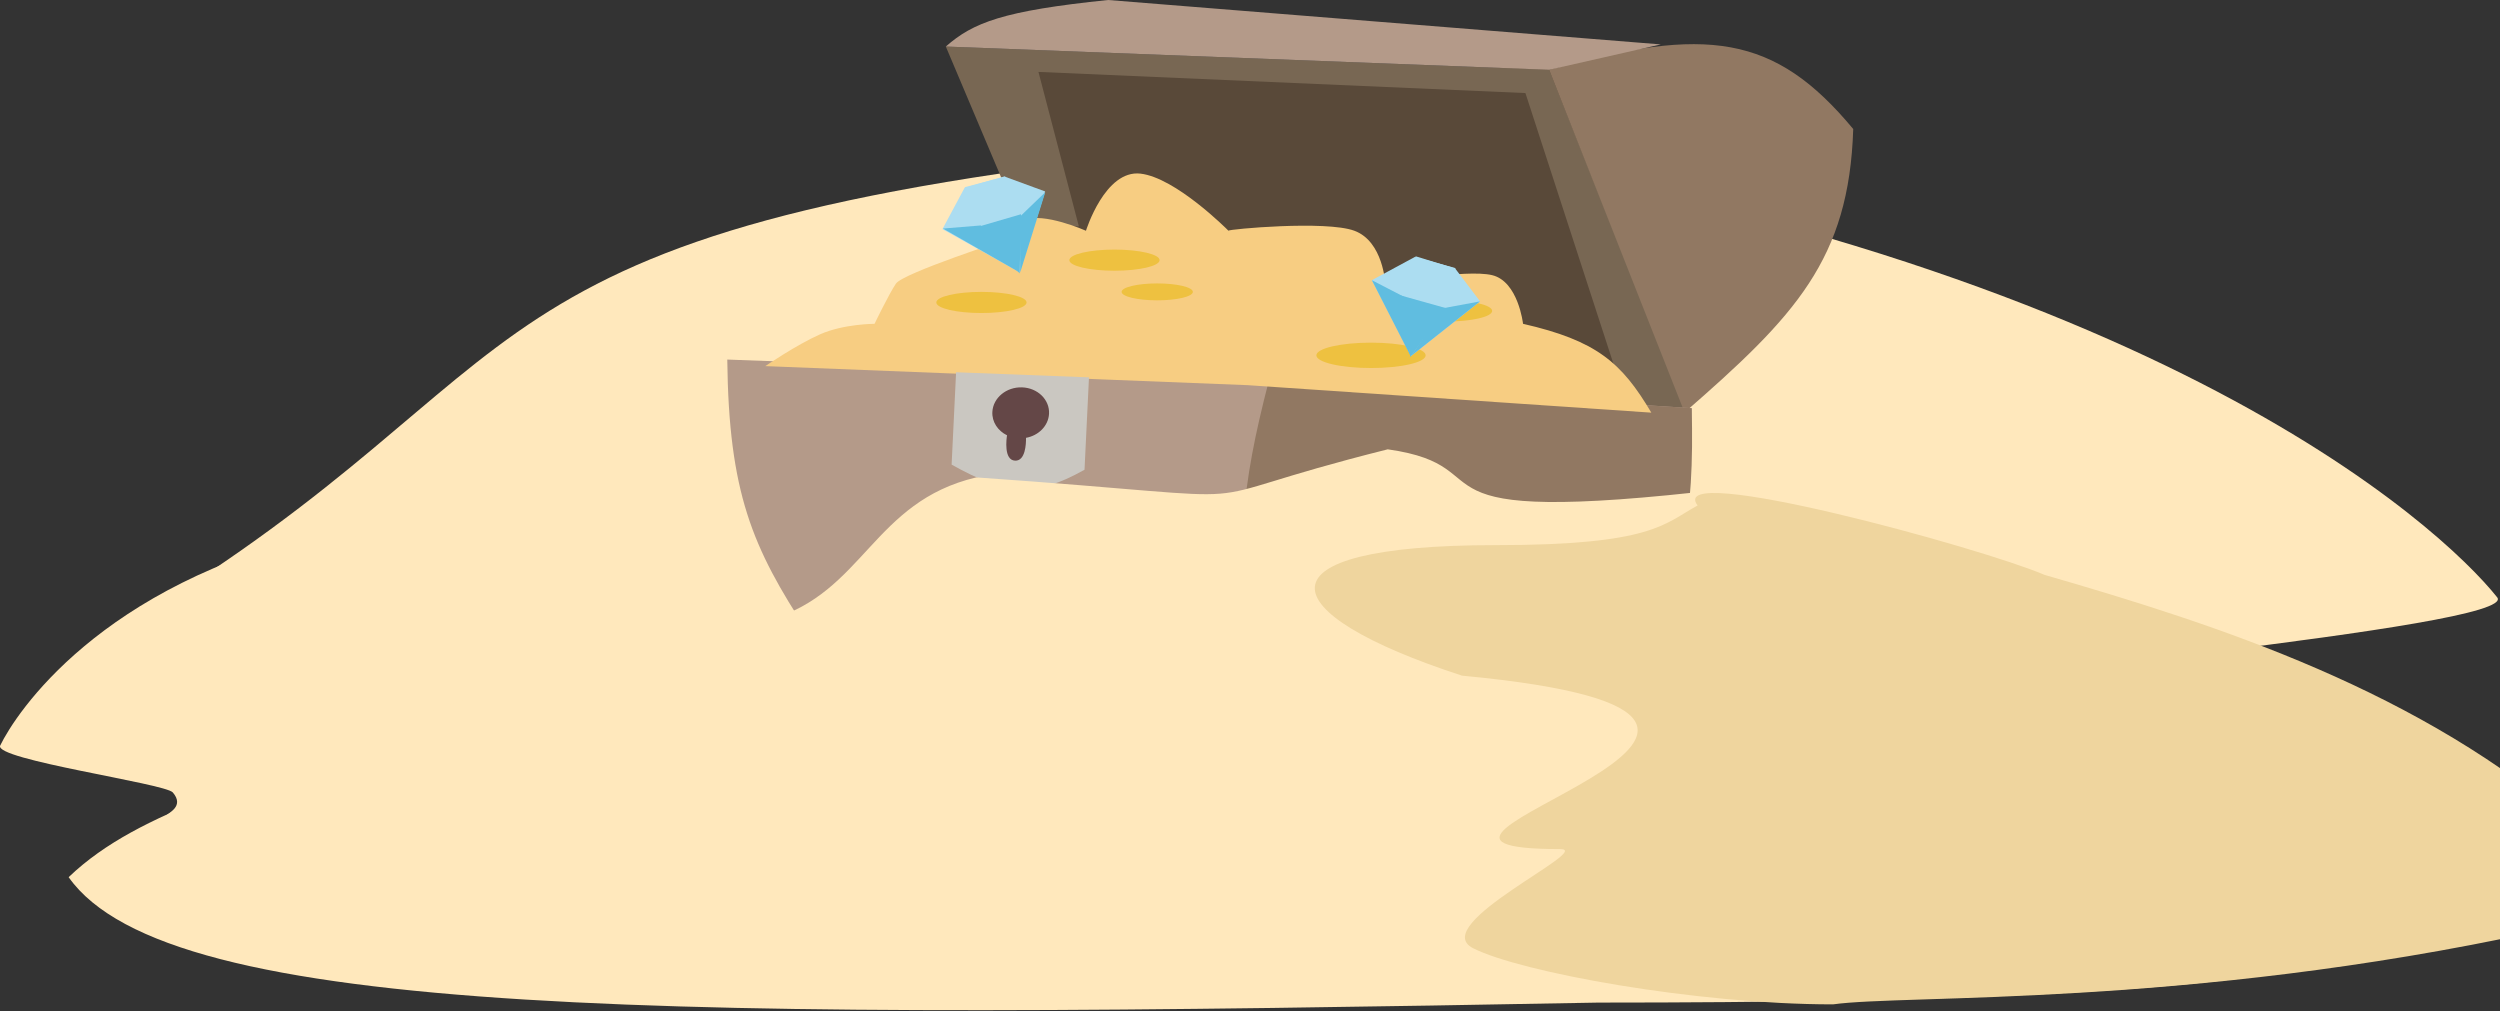 <svg width="482" height="195" viewBox="0 0 482 195" fill="none" xmlns="http://www.w3.org/2000/svg">
<rect x="0" y="0" width="482" height="195" fill="#333333" stroke="none"/>
<path d="M481.457 115.169C486.107 121.026 369.068 130.931 363.774 134.721C347.236 146.562 410.85 145.207 308.111 145.207C149.032 148.164 35.054 155.104 11.089 139.817C14.311 132.173 12.52 145.231 40.062 110.516C110.171 63.698 90.493 40.13 259.358 26.116C413.563 48.026 470.778 101.719 481.457 115.169Z" fill="#FFE8BC"/>
<path d="M0.038 143.741C-1.277 146.45 31.823 151.031 33.32 152.784C37.997 158.26 20.007 157.634 49.062 157.634C94.052 159.001 126.286 162.211 133.064 155.14C132.152 151.605 132.659 157.645 124.87 141.589C105.042 119.935 110.607 109.035 62.85 102.553C19.239 112.687 3.058 137.52 0.038 143.741Z" fill="#FFE8BC"/>
<rect x="198.84" y="13.049" width="119.992" height="69.323" fill="#594939"/>
<path d="M197.008 43.633L182.353 8.971L298.681 13.457L325.244 79.925H314.252L294.101 17.942L200.214 13.865L208 43.633H197.008Z" fill="#786753"/>
<path d="M357.303 24.875C356.501 50.018 346.12 60.94 324.786 79.518L298.681 13.457C329.04 4.921 342.151 6.651 357.303 24.875Z" fill="#917862"/>
<path d="M213.641 0C193.339 2.084 187.609 4.356 182.353 8.971L298.681 13.457L320.206 8.563L213.641 0Z" fill="#B49A89"/>
<path d="M155.789 121.927C144.983 105.516 140.509 94.931 140.218 69.323L240.059 72.993L326.16 78.702C326.079 102.56 324.29 114.671 314.252 131.306L155.789 121.927Z" fill="#B49A89"/>
<path d="M326.16 78.702C326.689 99.78 324.589 112.07 314.71 131.306L240.975 126.82C238.291 105.979 239.208 94.284 244.639 73.401L326.16 78.702Z" fill="#917862"/>
<path d="M293.643 62.431C307.778 65.669 312.63 69.849 318.374 79.558L240.517 74.257L147.546 70.587C147.546 70.587 153.499 66.509 158.079 64.47C162.659 62.431 168.613 62.431 168.613 62.431C168.613 62.431 171.361 56.722 172.735 54.683C174.109 52.644 194.26 46.12 194.26 46.12C194.26 46.12 193.802 44.081 197.466 42.45C201.13 40.818 209.374 44.489 209.374 44.489C209.374 44.489 213.037 32.663 219.907 33.478C226.638 34.277 236.447 44.08 236.84 44.476C236.868 44.188 255.644 42.46 261.126 44.489C266.692 46.548 267.08 54.683 267.08 54.683C267.08 54.683 282.651 51.828 287.689 53.052C292.727 54.275 293.643 62.431 293.643 62.431Z" fill="#F7CD82"/>
<path d="M183.471 89.58L184.334 71.77L209.957 72.754L209.095 90.564C199.538 95.955 193.914 95.414 183.471 89.58Z" fill="#CAC7C1"/>
<ellipse cx="214.869" cy="50.157" rx="8.702" ry="2.039" fill="#EEC140"/>
<ellipse cx="189.222" cy="58.313" rx="8.702" ry="2.039" fill="#EEC140"/>
<ellipse cx="223.113" cy="56.274" rx="6.87" ry="1.631" fill="#EEC140"/>
<ellipse cx="264.332" cy="68.508" rx="10.534" ry="2.447" fill="#EEC140"/>
<ellipse cx="278.987" cy="59.944" rx="8.702" ry="2.039" fill="#EEC140"/>
<path fill-rule="evenodd" clip-rule="evenodd" d="M197.816 84.414C200.242 83.978 202.129 82.099 202.254 79.784C202.4 77.071 200.072 74.788 197.055 74.684C194.038 74.58 191.474 76.694 191.328 79.406C191.223 81.345 192.382 83.064 194.154 83.925C194.054 84.554 193.479 88.736 195.72 88.814C197.695 88.882 197.833 85.621 197.816 84.414Z" fill="#644747"/>
<path d="M193.63 34.024L185.975 36.201L181.704 44.173L196.602 52.506L201.5 36.909L193.63 34.024Z" fill="#ACDDF1"/>
<path d="M188.996 43.811L186.013 36.088L193.795 34.032L196.182 41.657L188.996 43.811Z" fill="#ACDDF1"/>
<path d="M196.854 41.302L196.591 52.72L188.269 43.81L196.854 41.302Z" fill="#60BDE0"/>
<path d="M201.53 37.056L196.627 41.782L196.699 52.519L201.53 37.056Z" fill="#60BDE0"/>
<path d="M181.801 44.065L189.095 43.466L196.456 52.453L181.801 44.065Z" fill="#60BDE0"/>
<path d="M280.474 51.648L272.78 49.54L264.494 54.019L272.04 68.643L285.357 58.103L280.474 51.648Z" fill="#ACDDF1"/>
<path d="M271.004 57.444L272.928 49.408L280.622 51.779L278.254 59.42L271.004 57.444Z" fill="#ACDDF1"/>
<path d="M278.696 59.384L271.912 68.843L270.034 56.956L278.696 59.384Z" fill="#60BDE0"/>
<path d="M285.356 58.103L278.254 59.42L272.04 68.642L285.356 58.103Z" fill="#60BDE0"/>
<path d="M264.494 54.019L270.856 57.313L271.892 68.511L264.494 54.019Z" fill="#60BDE0"/>
<path d="M481.503 163.261C481.503 185.524 443.784 193.299 308.157 193.299C130.477 196.601 32.551 196.508 13.235 169.118C27.185 155.741 49.592 151.276 78.694 138.861C96.678 131.189 123.912 126.513 148.517 119.433C166.507 114.257 168.281 96.749 188.222 92.043C252.25 96.502 223.204 97.742 267.558 86.629C291.566 90.04 267.558 101.916 332.732 94.273C368.859 123.892 379.272 100.697 399.979 108.633C419.054 115.942 434.616 123.455 446.837 130.582C470.356 144.297 481.503 156.587 481.503 163.261Z" fill="#FFE8BC"/>
<path d="M394.183 110.834C427.725 120.544 466.796 133.128 497.201 159.881C506.37 168.877 504.48 174.418 488.974 179.628C421.369 194.278 367.287 191.692 353.406 193.642C326.936 193.642 293.084 187.432 284.012 182.814C275.078 178.265 307.44 163.705 300.823 163.705C253.806 163.705 369.502 138.545 281.866 130.264C244.666 118.161 241.287 105.103 288.304 105.103C318.681 105.103 320.855 100.961 327.294 97.458C320.855 88.859 382.157 105.649 394.183 110.834Z" fill="#EFD59E"/>
</svg>
